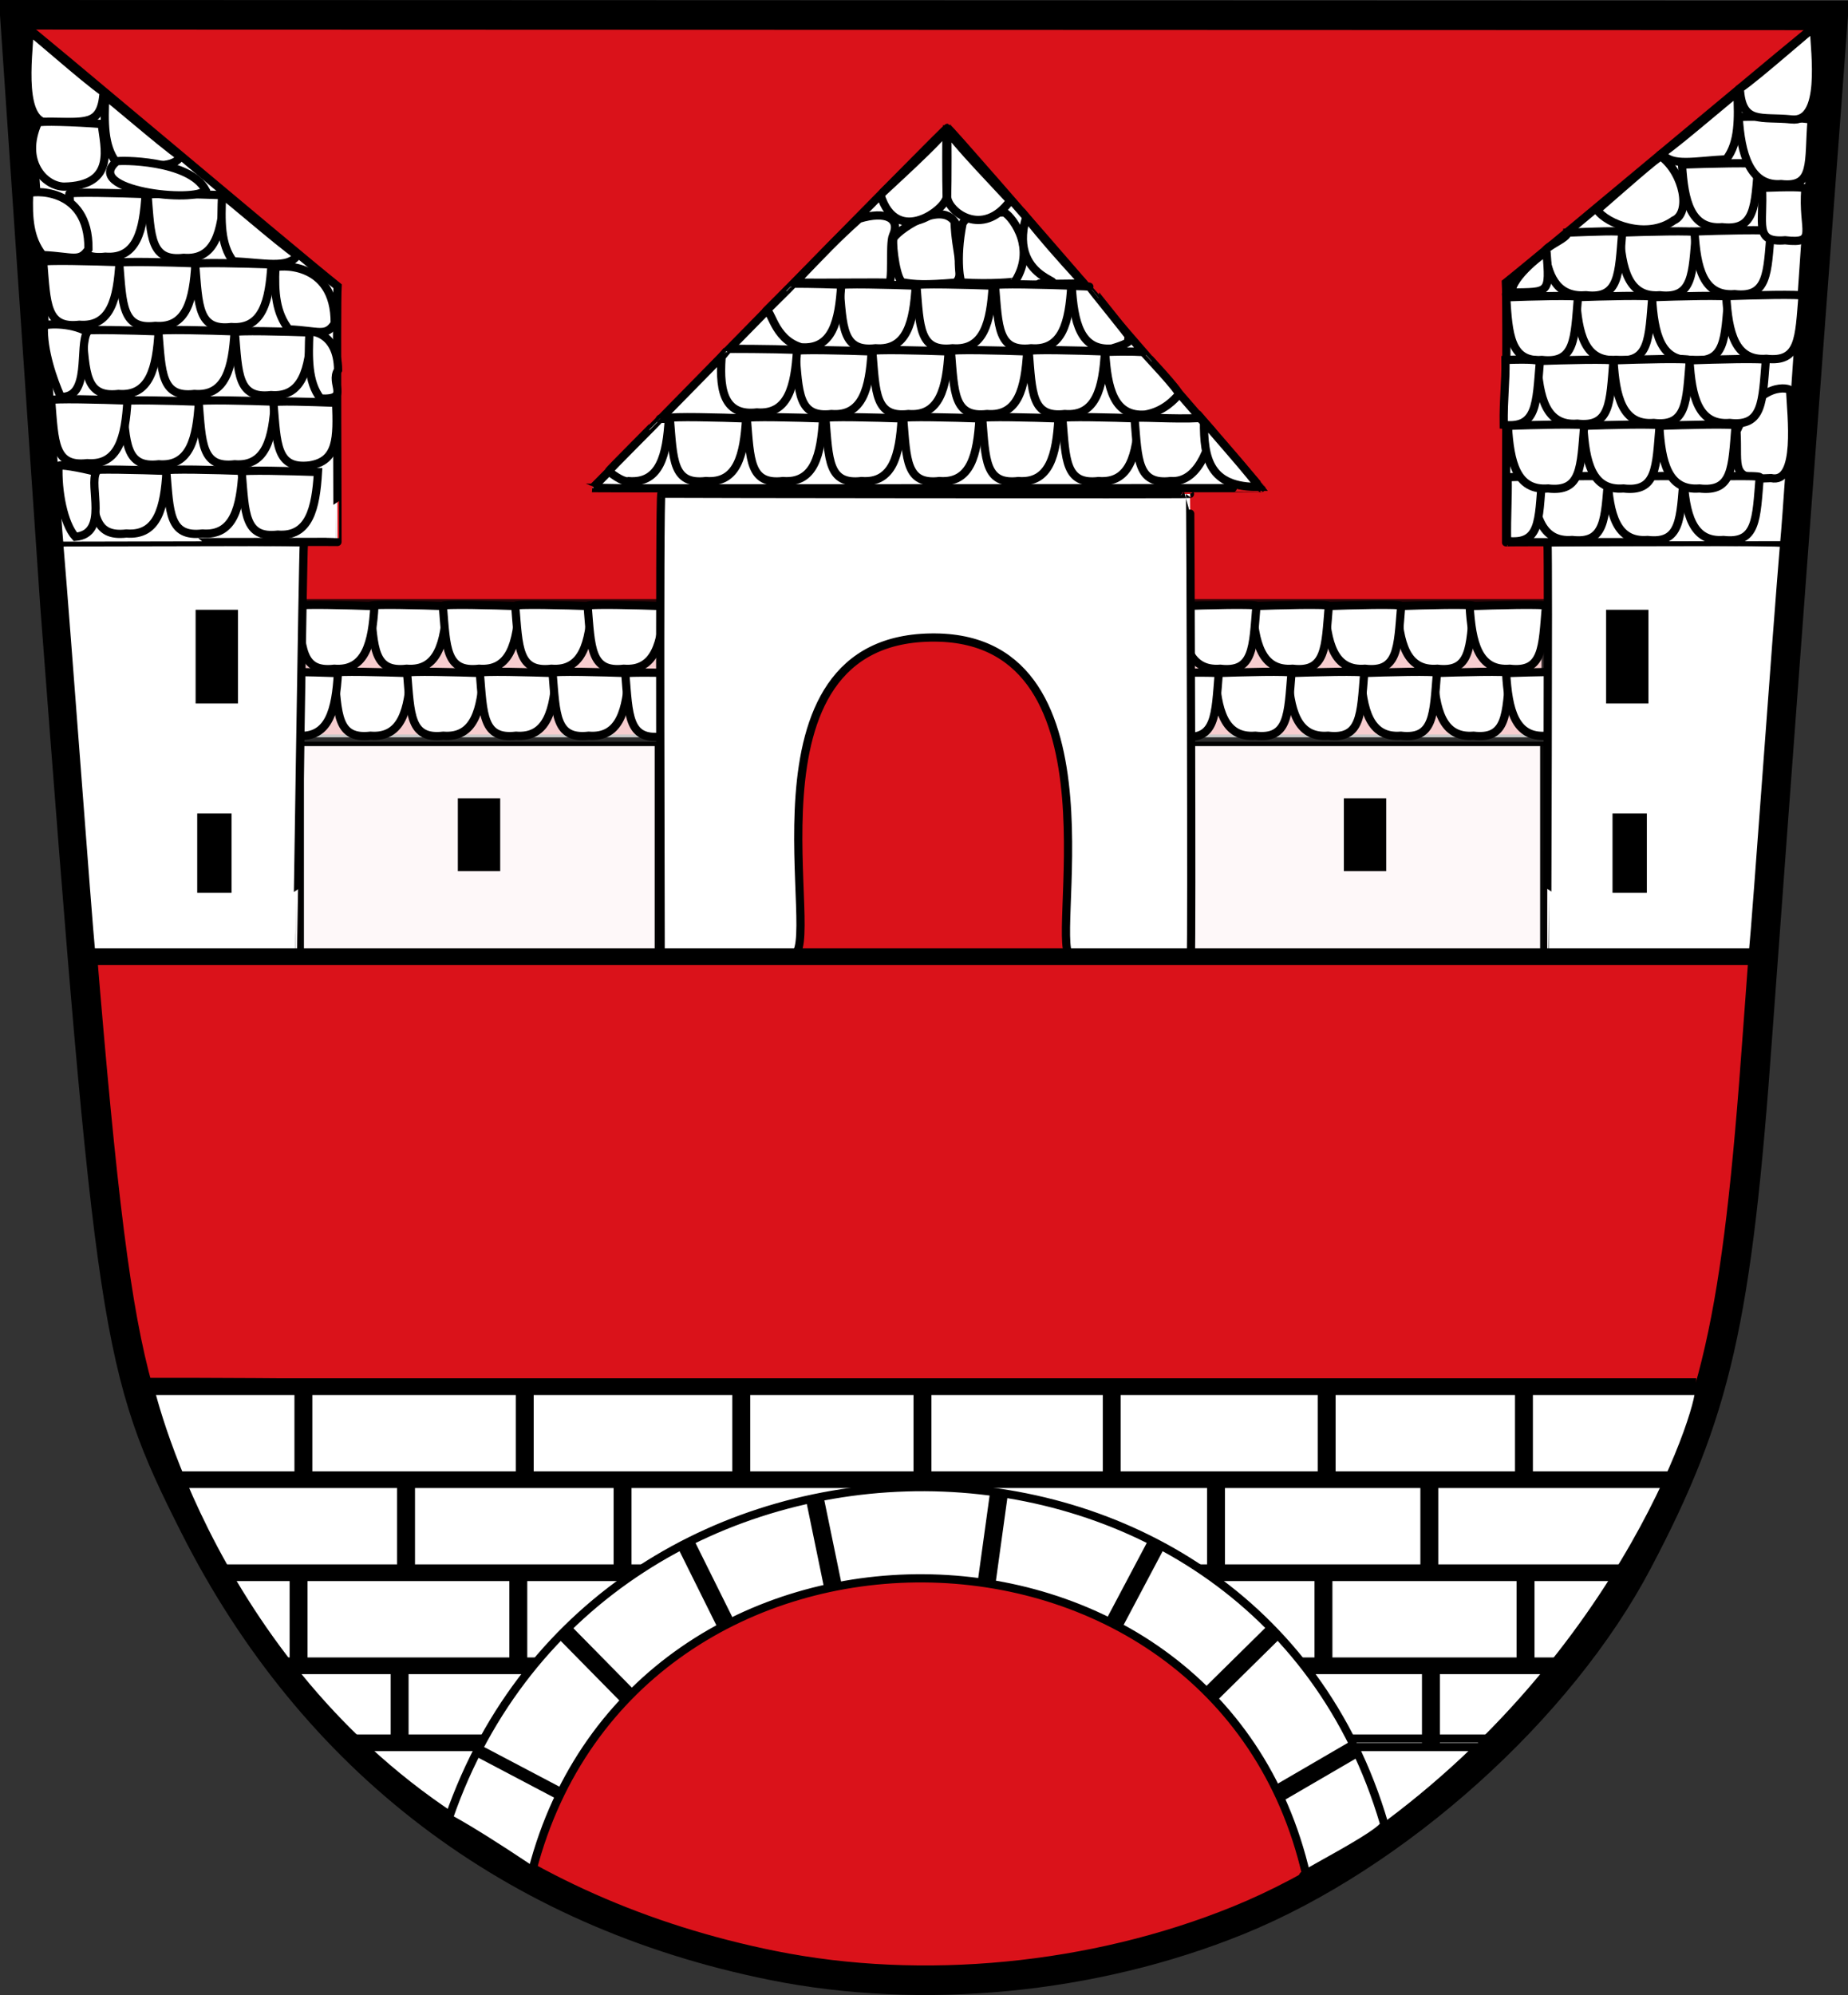 <?xml version="1.0" encoding="UTF-8" standalone="no"?>
<!-- Created with Inkscape (http://www.inkscape.org/) -->
<svg
   xmlns:svg="http://www.w3.org/2000/svg"
   xmlns="http://www.w3.org/2000/svg"
   version="1.0"
   width="719.503"
   height="776.49"
   id="svg2452">
  <rect width="100%" height="100%" fill="#333333" stroke="none"/>
  <defs
     id="defs2455" />
  <g
     id="g4115">
    <path
       d="M 300.751,764.978 C 199.642,744.587 121.941,685.513 75.671,593.854 C 45.051,533.199 42.973,519.471 21.384,235.341 L 5.749,5.749 L 713.754,5.991 C 713.754,5.991 687.474,357.99 684.298,402.402 C 676.307,514.169 668.261,549.583 637.659,607.697 C 607.35,665.256 543.682,722.43 482.024,747.457 C 425.752,770.299 359.084,776.743 300.751,764.978 z"
       id="path2438"
       style="fill:#da121a;fill-opacity:1;stroke:#000000;stroke-width:11.497" />
    <rect
       width="140.887"
       height="84.144"
       x="116.168"
       y="288.039"
       id="rect3599"
       style="opacity:0.97;fill:#ffffff;fill-opacity:1;fill-rule:evenodd;stroke:#000000;stroke-width:4.332;stroke-linecap:butt;stroke-linejoin:miter;stroke-miterlimit:4;stroke-dasharray:none;stroke-opacity:1" />
    <rect
       width="141.437"
       height="53.783"
       x="116.049"
       y="234.925"
       id="rect3783"
       style="opacity:0.789;fill:#ffffff;fill-opacity:1;fill-rule:evenodd;stroke:#000000;stroke-width:3.47;stroke-linecap:butt;stroke-linejoin:miter;stroke-miterlimit:4;stroke-dasharray:none;stroke-opacity:1" />
    <path
       d="M 173.961,235.908 C 164.108,235.541 144.182,235.038 144.247,235.819 C 145.601,252.092 145.307,261.788 158.308,260.285 C 170.591,261.264 173.125,250.037 173.961,235.908 z"
       id="path3302"
       style="fill:#ffffff;fill-opacity:1;fill-rule:nonzero;stroke:#000000;stroke-width:3.2;marker-mid:none;stroke-miterlimit:4;stroke-dasharray:none;stroke-opacity:1" />
    <path
       d="M 202.139,235.908 C 192.287,235.541 172.361,235.038 172.426,235.819 C 173.78,252.092 173.485,261.788 186.487,260.285 C 198.77,261.264 201.303,250.037 202.139,235.908 z"
       id="path3785"
       style="fill:#ffffff;fill-opacity:1;fill-rule:nonzero;stroke:#000000;stroke-width:3.2;marker-mid:none;stroke-miterlimit:4;stroke-dasharray:none;stroke-opacity:1" />
    <path
       d="M 230.318,235.908 C 220.466,235.541 200.539,235.038 200.604,235.819 C 201.959,252.092 201.664,261.788 214.666,260.285 C 226.949,261.264 229.482,250.037 230.318,235.908 z"
       id="path3787"
       style="fill:#ffffff;fill-opacity:1;fill-rule:nonzero;stroke:#000000;stroke-width:3.2;marker-mid:none;stroke-miterlimit:4;stroke-dasharray:none;stroke-opacity:1" />
    <path
       d="M 258.497,235.908 C 248.644,235.541 228.718,235.038 228.783,235.819 C 230.137,252.092 229.843,261.788 242.844,260.285 C 255.127,261.264 257.661,250.037 258.497,235.908 z"
       id="path3789"
       style="fill:#ffffff;fill-opacity:1;fill-rule:nonzero;stroke:#000000;stroke-width:3.2;marker-mid:none;stroke-miterlimit:4;stroke-dasharray:none;stroke-opacity:1" />
    <path
       d="M 145.782,235.908 C 135.93,235.541 116.003,235.038 116.068,235.819 C 117.423,252.092 117.128,261.788 130.13,260.285 C 142.413,261.264 144.946,250.037 145.782,235.908 z"
       id="path3791"
       style="fill:#ffffff;fill-opacity:1;fill-rule:nonzero;stroke:#000000;stroke-width:3.2;marker-mid:none;stroke-miterlimit:4;stroke-dasharray:none;stroke-opacity:1" />
    <path
       d="M 159.895,261.979 C 150.042,261.612 130.116,261.109 130.181,261.89 C 131.536,278.163 131.241,287.859 144.243,286.356 C 156.526,287.335 159.059,276.108 159.895,261.979 z"
       id="path3793"
       style="fill:#ffffff;fill-opacity:1;fill-rule:nonzero;stroke:#000000;stroke-width:3.2;marker-mid:none;stroke-miterlimit:4;stroke-dasharray:none;stroke-opacity:1" />
    <path
       d="M 188.214,261.979 C 178.362,261.612 158.435,261.109 158.5,261.89 C 159.855,278.163 159.56,287.859 172.562,286.356 C 184.845,287.335 187.378,276.108 188.214,261.979 z"
       id="path3795"
       style="fill:#ffffff;fill-opacity:1;fill-rule:nonzero;stroke:#000000;stroke-width:3.2;marker-mid:none;stroke-miterlimit:4;stroke-dasharray:none;stroke-opacity:1" />
    <path
       d="M 216.533,261.979 C 206.681,261.612 186.754,261.109 186.819,261.89 C 188.174,278.163 187.879,287.859 200.881,286.356 C 213.164,287.335 215.697,276.108 216.533,261.979 z"
       id="path3797"
       style="fill:#ffffff;fill-opacity:1;fill-rule:nonzero;stroke:#000000;stroke-width:3.2;marker-mid:none;stroke-miterlimit:4;stroke-dasharray:none;stroke-opacity:1" />
    <path
       d="M 244.852,261.979 C 235,261.612 215.074,261.109 215.139,261.89 C 216.493,278.163 216.198,287.859 229.2,286.356 C 241.483,287.335 244.016,276.108 244.852,261.979 z"
       id="path3799"
       style="fill:#ffffff;fill-opacity:1;fill-rule:nonzero;stroke:#000000;stroke-width:3.2;marker-mid:none;stroke-miterlimit:4;stroke-dasharray:none;stroke-opacity:1" />
    <path
       d="M 131.575,261.979 C 121.723,261.612 101.797,261.109 101.862,261.89 C 103.216,278.163 102.922,287.859 115.923,286.356 C 128.206,287.335 130.74,276.108 131.575,261.979 z"
       id="path3801"
       style="fill:#ffffff;fill-opacity:1;fill-rule:nonzero;stroke:#000000;stroke-width:3.2;marker-mid:none;stroke-miterlimit:4;stroke-dasharray:none;stroke-opacity:1" />
    <path
       d="M 273.171,262.291 C 263.319,261.925 243.393,261.421 243.458,262.202 C 244.812,278.475 244.517,288.171 257.519,286.668 C 269.802,287.647 272.335,276.42 273.171,262.291 z"
       id="path3803"
       style="fill:#ffffff;fill-opacity:1;fill-rule:nonzero;stroke:#000000;stroke-width:3.2;marker-mid:none;stroke-miterlimit:4;stroke-dasharray:none;stroke-opacity:1" />
    <path
       d="M 118.306,211.086 C 108.454,210.719 22.958,210.528 23.024,211.309 C 25.94,245.691 34.075,356.862 35.524,371.282 C 35.533,371.327 115.343,370.985 115.621,371.107 C 115.718,371.149 117.853,218.74 118.306,211.086 z"
       id="path3578"
       style="fill:#ffffff;fill-opacity:1;fill-rule:nonzero;stroke:#000000;stroke-width:3.2;marker-mid:none;stroke-miterlimit:4;stroke-dasharray:none;stroke-opacity:1" />
    <rect
       width="12.489"
       height="32.472"
       x="78.158"
       y="239.336"
       id="rect3805"
       style="fill:#000000;fill-opacity:1;fill-rule:evenodd;stroke:#000000;stroke-width:4;stroke-linecap:butt;stroke-linejoin:miter;stroke-miterlimit:4;stroke-dasharray:none;stroke-opacity:1" />
    <rect
       width="10.06"
       height="27.545"
       x="78.436"
       y="318.295"
       id="rect3807"
       style="fill:#000000;fill-opacity:1;fill-rule:evenodd;stroke:#000000;stroke-width:3.307;stroke-linecap:butt;stroke-linejoin:miter;stroke-miterlimit:4;stroke-dasharray:none;stroke-opacity:1" />
    <rect
       width="12.932"
       height="24.797"
       x="180.036"
       y="312.488"
       id="rect3809"
       style="fill:#000000;fill-opacity:1;fill-rule:evenodd;stroke:#000000;stroke-width:3.557;stroke-linecap:butt;stroke-linejoin:miter;stroke-miterlimit:4;stroke-dasharray:none;stroke-opacity:1" />
    <rect
       width="140.887"
       height="84.144"
       x="-601.801"
       y="288.039"
       transform="scale(-1,1)"
       id="rect3811"
       style="opacity:0.97;fill:#ffffff;fill-opacity:1;fill-rule:evenodd;stroke:#000000;stroke-width:4.332;stroke-linecap:butt;stroke-linejoin:miter;stroke-miterlimit:4;stroke-dasharray:none;stroke-opacity:1" />
    <rect
       width="141.437"
       height="53.783"
       x="-601.919"
       y="234.925"
       transform="scale(-1,1)"
       id="rect3813"
       style="opacity:0.789;fill:#ffffff;fill-opacity:1;fill-rule:evenodd;stroke:#000000;stroke-width:3.47;stroke-linecap:butt;stroke-linejoin:miter;stroke-miterlimit:4;stroke-dasharray:none;stroke-opacity:1" />
    <path
       d="M 544.008,235.908 C 553.86,235.541 573.787,235.038 573.722,235.819 C 572.367,252.092 572.662,261.788 559.66,260.285 C 547.377,261.264 544.844,250.037 544.008,235.908 z"
       id="path3815"
       style="fill:#ffffff;fill-opacity:1;fill-rule:nonzero;stroke:#000000;stroke-width:3.2;marker-mid:none;stroke-miterlimit:4;stroke-dasharray:none;stroke-opacity:1" />
    <path
       d="M 515.83,235.908 C 525.682,235.541 545.608,235.038 545.543,235.819 C 544.189,252.092 544.483,261.788 531.482,260.285 C 519.199,261.264 516.665,250.037 515.83,235.908 z"
       id="path3817"
       style="fill:#ffffff;fill-opacity:1;fill-rule:nonzero;stroke:#000000;stroke-width:3.2;marker-mid:none;stroke-miterlimit:4;stroke-dasharray:none;stroke-opacity:1" />
    <path
       d="M 487.651,235.908 C 497.503,235.541 517.429,235.038 517.364,235.819 C 516.01,252.092 516.305,261.788 503.303,260.285 C 491.02,261.264 488.487,250.037 487.651,235.908 z"
       id="path3819"
       style="fill:#ffffff;fill-opacity:1;fill-rule:nonzero;stroke:#000000;stroke-width:3.2;marker-mid:none;stroke-miterlimit:4;stroke-dasharray:none;stroke-opacity:1" />
    <path
       d="M 459.472,235.908 C 469.324,235.541 489.251,235.038 489.186,235.819 C 487.831,252.092 488.126,261.788 475.124,260.285 C 462.841,261.264 460.308,250.037 459.472,235.908 z"
       id="path3821"
       style="fill:#ffffff;fill-opacity:1;fill-rule:nonzero;stroke:#000000;stroke-width:3.2;marker-mid:none;stroke-miterlimit:4;stroke-dasharray:none;stroke-opacity:1" />
    <path
       d="M 572.187,235.908 C 582.039,235.541 601.965,235.038 601.9,235.819 C 600.546,252.092 600.841,261.788 587.839,260.285 C 575.556,261.264 573.023,250.037 572.187,235.908 z"
       id="path3823"
       style="fill:#ffffff;fill-opacity:1;fill-rule:nonzero;stroke:#000000;stroke-width:3.2;marker-mid:none;stroke-miterlimit:4;stroke-dasharray:none;stroke-opacity:1" />
    <path
       d="M 558.074,261.979 C 567.926,261.612 587.853,261.109 587.788,261.89 C 586.433,278.163 586.728,287.859 573.726,286.356 C 561.443,287.335 558.91,276.108 558.074,261.979 z"
       id="path3825"
       style="fill:#ffffff;fill-opacity:1;fill-rule:nonzero;stroke:#000000;stroke-width:3.2;marker-mid:none;stroke-miterlimit:4;stroke-dasharray:none;stroke-opacity:1" />
    <path
       d="M 529.755,261.979 C 539.607,261.612 559.534,261.109 559.469,261.89 C 558.114,278.163 558.409,287.859 545.407,286.356 C 533.124,287.335 530.591,276.108 529.755,261.979 z"
       id="path3827"
       style="fill:#ffffff;fill-opacity:1;fill-rule:nonzero;stroke:#000000;stroke-width:3.2;marker-mid:none;stroke-miterlimit:4;stroke-dasharray:none;stroke-opacity:1" />
    <path
       d="M 501.436,261.979 C 511.288,261.612 531.214,261.109 531.149,261.89 C 529.795,278.163 530.09,287.859 517.088,286.356 C 504.805,287.335 502.272,276.108 501.436,261.979 z"
       id="path3829"
       style="fill:#ffffff;fill-opacity:1;fill-rule:nonzero;stroke:#000000;stroke-width:3.2;marker-mid:none;stroke-miterlimit:4;stroke-dasharray:none;stroke-opacity:1" />
    <path
       d="M 473.117,261.979 C 482.969,261.612 502.895,261.109 502.83,261.89 C 501.476,278.163 501.77,287.859 488.769,286.356 C 476.486,287.335 473.952,276.108 473.117,261.979 z"
       id="path3831"
       style="fill:#ffffff;fill-opacity:1;fill-rule:nonzero;stroke:#000000;stroke-width:3.2;marker-mid:none;stroke-miterlimit:4;stroke-dasharray:none;stroke-opacity:1" />
    <path
       d="M 586.393,261.979 C 596.245,261.612 616.172,261.109 616.107,261.89 C 614.752,278.163 615.047,287.859 602.045,286.356 C 589.762,287.335 587.229,276.108 586.393,261.979 z"
       id="path3833"
       style="fill:#ffffff;fill-opacity:1;fill-rule:nonzero;stroke:#000000;stroke-width:3.2;marker-mid:none;stroke-miterlimit:4;stroke-dasharray:none;stroke-opacity:1" />
    <path
       d="M 444.797,262.291 C 454.65,261.925 474.576,261.421 474.511,262.202 C 473.156,278.475 473.451,288.171 460.449,286.668 C 448.166,287.647 445.633,276.42 444.797,262.291 z"
       id="path3837"
       style="fill:#ffffff;fill-opacity:1;fill-rule:nonzero;stroke:#000000;stroke-width:3.2;marker-mid:none;stroke-miterlimit:4;stroke-dasharray:none;stroke-opacity:1" />
    <path
       d="M 602.505,211.162 C 612.357,210.795 694.73,210.604 694.664,211.385 C 691.748,245.767 683.925,356.625 682.476,371.045 C 682.467,371.091 602.657,370.749 602.379,370.87 C 602.283,370.912 602.957,218.815 602.505,211.162 z"
       id="path3580"
       style="fill:#ffffff;fill-opacity:1;fill-rule:nonzero;stroke:#000000;stroke-width:3.2;marker-mid:none;stroke-miterlimit:4;stroke-dasharray:none;stroke-opacity:1" />
    <rect
       width="12.489"
       height="32.472"
       x="-639.81"
       y="239.336"
       transform="scale(-1,1)"
       id="rect3839"
       style="fill:#000000;fill-opacity:1;fill-rule:evenodd;stroke:#000000;stroke-width:4;stroke-linecap:butt;stroke-linejoin:miter;stroke-miterlimit:4;stroke-dasharray:none;stroke-opacity:1" />
    <rect
       width="10.06"
       height="27.545"
       x="-639.533"
       y="318.295"
       transform="scale(-1,1)"
       id="rect3841"
       style="fill:#000000;fill-opacity:1;fill-rule:evenodd;stroke:#000000;stroke-width:3.307;stroke-linecap:butt;stroke-linejoin:miter;stroke-miterlimit:4;stroke-dasharray:none;stroke-opacity:1" />
    <rect
       width="12.932"
       height="24.797"
       x="-537.933"
       y="312.488"
       transform="scale(-1,1)"
       id="rect3843"
       style="fill:#000000;fill-opacity:1;fill-rule:evenodd;stroke:#000000;stroke-width:3.557;stroke-linecap:butt;stroke-linejoin:miter;stroke-miterlimit:4;stroke-dasharray:none;stroke-opacity:1" />
    <path
       d="M 463.319,192.247 C 463.458,192.504 258.6,192.235 257.508,192.157 C 256.604,192.093 257.319,372.992 257.207,372.738 C 259.182,372.895 307.157,371.994 308.401,371.941 C 321.779,371.366 284.282,247.435 364.146,248.136 C 439.323,248.79 407.14,372.202 417.243,372.288 C 417.524,372.29 463.205,371.511 463.631,371.529 C 464.098,371.549 463.503,192.187 463.319,192.247 z"
       id="path3921"
       style="fill:#ffffff;fill-opacity:1;fill-rule:nonzero;stroke:#000000;stroke-width:3.2;marker-mid:none;stroke-miterlimit:4;stroke-dasharray:none;stroke-opacity:1" />
    <path
       d="M 491.024,190.004 C 491.163,190.261 369.982,49.829 368.891,49.751 C 367.987,49.687 230.696,190.258 230.585,190.004 C 232.559,190.161 491.209,189.944 491.024,190.004 z"
       id="path2601"
       style="fill:#ffffff;fill-opacity:1;fill-rule:nonzero;stroke:#000000;stroke-width:3.2;marker-mid:none;stroke-miterlimit:4;stroke-dasharray:none;stroke-opacity:1" />
    <path
       d="M 320.474,162.857 C 310.622,162.491 290.695,161.988 290.76,162.768 C 292.115,179.041 291.82,188.737 304.822,187.234 C 317.105,188.213 319.638,176.986 320.474,162.857 z"
       id="path3409"
       style="fill:#ffffff;fill-opacity:1;fill-rule:nonzero;stroke:#000000;stroke-width:3.2;marker-mid:none;stroke-miterlimit:4;stroke-dasharray:none;stroke-opacity:1" />
    <path
       d="M 290.5,162.857 C 280.648,162.491 260.721,161.988 260.786,162.768 C 262.141,179.041 261.846,188.737 274.848,187.234 C 287.131,188.213 289.664,176.986 290.5,162.857 z"
       id="path3411"
       style="fill:#ffffff;fill-opacity:1;fill-rule:nonzero;stroke:#000000;stroke-width:3.2;marker-mid:none;stroke-miterlimit:4;stroke-dasharray:none;stroke-opacity:1" />
    <path
       d="M 351.072,162.857 C 341.22,162.491 321.294,161.988 321.359,162.768 C 322.713,179.041 322.418,188.737 335.42,187.234 C 347.703,188.213 350.237,176.986 351.072,162.857 z"
       id="path3413"
       style="fill:#ffffff;fill-opacity:1;fill-rule:nonzero;stroke:#000000;stroke-width:3.2;marker-mid:none;stroke-miterlimit:4;stroke-dasharray:none;stroke-opacity:1" />
    <path
       d="M 381.359,162.857 C 371.506,162.491 351.58,161.988 351.645,162.768 C 353,179.041 352.705,188.737 365.707,187.234 C 377.99,188.213 380.523,176.986 381.359,162.857 z"
       id="path3415"
       style="fill:#ffffff;fill-opacity:1;fill-rule:nonzero;stroke:#000000;stroke-width:3.2;marker-mid:none;stroke-miterlimit:4;stroke-dasharray:none;stroke-opacity:1" />
    <path
       d="M 412.113,162.857 C 402.261,162.491 382.335,161.988 382.4,162.768 C 383.754,179.041 383.459,188.737 396.461,187.234 C 408.744,188.213 411.277,176.986 412.113,162.857 z"
       id="path3421"
       style="fill:#ffffff;fill-opacity:1;fill-rule:nonzero;stroke:#000000;stroke-width:3.2;marker-mid:none;stroke-miterlimit:4;stroke-dasharray:none;stroke-opacity:1" />
    <path
       d="M 443.336,162.857 C 433.484,162.491 413.557,161.988 413.622,162.768 C 414.977,179.041 414.682,188.737 427.684,187.234 C 439.967,188.213 442.5,176.986 443.336,162.857 z"
       id="path3423"
       style="fill:#ffffff;fill-opacity:1;fill-rule:nonzero;stroke:#000000;stroke-width:3.2;marker-mid:none;stroke-miterlimit:4;stroke-dasharray:none;stroke-opacity:1" />
    <path
       d="M 471.905,167.697 C 472.001,167.804 467.264,162.695 467.048,162.707 C 457.346,163.276 441.667,162.091 441.723,162.768 C 443.078,179.041 442.783,188.737 455.785,187.234 C 468.068,188.213 471.694,169.181 471.905,167.697 z"
       id="path3425"
       style="fill:#ffffff;fill-opacity:1;fill-rule:nonzero;stroke:#000000;stroke-width:3.2;marker-mid:none;stroke-miterlimit:4;stroke-dasharray:none;stroke-opacity:1" />
    <g
       transform="matrix(4,0,0,4,-21.755,-21.521)"
       id="g3401">
      <path
         d="M 97.773,39.574 C 95.31,39.482 90.329,39.357 90.345,39.552 C 90.683,43.62 90.61,46.044 93.86,45.668 C 96.931,45.913 97.564,43.106 97.773,39.574 z"
         id="path3388"
         style="fill:#ffffff;fill-opacity:1;fill-rule:nonzero;stroke:#000000;stroke-width:0.8;marker-mid:none;stroke-miterlimit:4;stroke-dasharray:none;stroke-opacity:1" />
      <path
         d="M 90.28,39.574 C 87.817,39.482 82.835,39.357 82.851,39.552 C 83.19,43.62 83.116,46.044 86.367,45.668 C 89.437,45.913 90.071,43.106 90.28,39.574 z"
         id="path3390"
         style="fill:#ffffff;fill-opacity:1;fill-rule:nonzero;stroke:#000000;stroke-width:0.8;marker-mid:none;stroke-miterlimit:4;stroke-dasharray:none;stroke-opacity:1" />
      <path
         d="M 105.423,39.574 C 102.96,39.482 97.978,39.357 97.994,39.552 C 98.333,43.62 98.259,46.044 101.51,45.668 C 104.581,45.913 105.214,43.106 105.423,39.574 z"
         id="path3392"
         style="fill:#ffffff;fill-opacity:1;fill-rule:nonzero;stroke:#000000;stroke-width:0.8;marker-mid:none;stroke-miterlimit:4;stroke-dasharray:none;stroke-opacity:1" />
      <path
         d="M 112.994,39.574 C 110.531,39.482 105.55,39.357 105.566,39.552 C 105.905,43.62 105.831,46.044 109.081,45.668 C 112.152,45.913 112.785,43.106 112.994,39.574 z"
         id="path3397"
         style="fill:#ffffff;fill-opacity:1;fill-rule:nonzero;stroke:#000000;stroke-width:0.8;marker-mid:none;stroke-miterlimit:4;stroke-dasharray:none;stroke-opacity:1" />
    </g>
    <path
       d="M 386.51,111.173 C 376.658,110.806 356.732,110.303 356.797,111.083 C 358.151,127.356 357.856,137.052 370.858,135.549 C 383.141,136.528 385.675,125.301 386.51,111.173 z"
       id="path3375"
       style="fill:#ffffff;fill-opacity:1;fill-rule:nonzero;stroke:#000000;stroke-width:3.2;marker-mid:none;stroke-miterlimit:4;stroke-dasharray:none;stroke-opacity:1" />
    <path
       d="M 356.536,111.173 C 346.684,110.806 326.758,110.303 326.823,111.083 C 328.177,127.356 327.882,137.052 340.884,135.549 C 353.167,136.528 355.701,125.301 356.536,111.173 z"
       id="path3377"
       style="fill:#ffffff;fill-opacity:1;fill-rule:nonzero;stroke:#000000;stroke-width:3.2;marker-mid:none;stroke-miterlimit:4;stroke-dasharray:none;stroke-opacity:1" />
    <path
       d="M 417.109,111.173 C 407.257,110.806 387.33,110.303 387.395,111.083 C 388.75,127.356 388.455,137.052 401.457,135.549 C 413.74,136.528 416.273,125.301 417.109,111.173 z"
       id="path3379"
       style="fill:#ffffff;fill-opacity:1;fill-rule:nonzero;stroke:#000000;stroke-width:3.2;marker-mid:none;stroke-miterlimit:4;stroke-dasharray:none;stroke-opacity:1" />
    <path
       d="M 310.327,136.151 C 300.474,135.784 283.339,135.722 283.483,135.841 C 283.56,135.905 280.976,138.741 280.954,139.03 C 279.848,153.522 282.861,161.893 294.674,160.527 C 306.957,161.506 309.491,150.28 310.327,136.151 z"
       id="path3439"
       style="fill:#ffffff;fill-opacity:1;fill-rule:nonzero;stroke:#000000;stroke-width:3.2;marker-mid:none;stroke-miterlimit:4;stroke-dasharray:none;stroke-opacity:1" />
    <path
       d="M 327.518,110.79 C 317.666,110.423 308.699,110.362 308.843,110.48 C 308.921,110.544 297.912,121.348 298.146,121.176 C 300.351,119.551 300.935,131.896 311.866,135.167 C 324.149,136.146 326.682,124.919 327.518,110.79 z"
       id="path3441"
       style="fill:#ffffff;fill-opacity:1;fill-rule:nonzero;stroke:#000000;stroke-width:3.2;marker-mid:none;stroke-miterlimit:4;stroke-dasharray:none;stroke-opacity:1" />
    <path
       d="M 260.401,162.894 C 257.172,163.19 256.816,162.907 256.96,163.026 C 257.038,163.089 236.763,183.254 236.99,183.436 C 241.844,187.33 244.195,187.532 244.749,187.27 C 257.032,188.249 259.565,177.023 260.401,162.894 z"
       id="path3443"
       style="fill:#ffffff;fill-opacity:1;fill-rule:nonzero;stroke:#000000;stroke-width:3.2;marker-mid:none;stroke-miterlimit:4;stroke-dasharray:none;stroke-opacity:1" />
    <path
       d="M 371.667,86.295 C 365.782,77.795 348.148,90.586 347.785,93.041 C 347.327,96.136 349.115,109.489 351.576,109.919 C 356.084,110.706 360.006,111.016 372.002,110 C 375.996,106.928 371.937,98.212 371.667,86.295 z"
       id="path3445"
       style="fill:#ffffff;fill-opacity:1;fill-rule:nonzero;stroke:#000000;stroke-width:3.2;marker-mid:none;stroke-miterlimit:4;stroke-dasharray:none;stroke-opacity:1" />
    <path
       d="M 374.784,86.879 C 378.17,82.126 381.258,82.718 390.86,82.697 C 392.427,82.694 404.282,95.362 395.186,109.566 C 395.067,109.753 385.82,110.663 374.448,109.96 C 374.087,110.718 371.873,101.32 374.784,86.879 z"
       id="path3447"
       style="fill:#ffffff;fill-opacity:1;fill-rule:nonzero;stroke:#000000;stroke-width:3.2;marker-mid:none;stroke-miterlimit:4;stroke-dasharray:none;stroke-opacity:1" />
    <path
       d="M 417.258,111.274 C 421.15,111.349 424.376,111.508 424.232,111.627 C 424.154,111.69 440.241,131.547 440.007,131.595 C 437.325,132.15 443.841,132.38 432.91,135.651 C 420.627,136.63 418.094,125.403 417.258,111.274 z"
       id="path3449"
       style="fill:#ffffff;fill-opacity:1;fill-rule:nonzero;stroke:#000000;stroke-width:3.2;marker-mid:none;stroke-miterlimit:4;stroke-dasharray:none;stroke-opacity:1" />
    <path
       d="M 430.285,136.982 C 440.137,136.615 445.35,136.995 445.206,137.113 C 445.129,137.177 459.889,152.616 458.995,153.55 C 457.316,155.303 453.335,160.075 445.937,161.358 C 433.654,162.337 431.121,151.111 430.285,136.982 z"
       id="path3451"
       style="fill:#ffffff;fill-opacity:1;fill-rule:nonzero;stroke:#000000;stroke-width:3.2;marker-mid:none;stroke-miterlimit:4;stroke-dasharray:none;stroke-opacity:1" />
    <path
       d="M 334.51,85.142 C 345.025,81.905 350.692,85.006 347.666,91.676 C 346.157,95.001 347.888,110.932 345.779,110.099 C 344.891,109.749 320.469,110.222 309.539,109.96 C 321.321,97.692 325.632,93.089 334.51,85.142 z"
       id="path3453"
       style="fill:#ffffff;fill-opacity:1;fill-rule:nonzero;stroke:#000000;stroke-width:3.2;marker-mid:none;stroke-miterlimit:4;stroke-dasharray:none;stroke-opacity:1" />
    <path
       d="M 399.509,84.526 C 391.978,110.806 421.403,109.827 404.663,110.366 C 397.497,110.597 421.829,110.489 421.831,110.227 C 410.27,97.518 407.063,93.797 399.509,84.526 z"
       id="path3455"
       style="fill:#ffffff;fill-opacity:1;fill-rule:nonzero;stroke:#000000;stroke-width:3.2;marker-mid:none;stroke-miterlimit:4;stroke-dasharray:none;stroke-opacity:1" />
    <path
       d="M 368.564,50.038 C 368.478,52.582 342.736,75.616 342.802,75.829 C 349.175,96.432 368.925,80.917 368.571,76.446 C 368.399,71.546 368.39,50.037 368.564,50.038 z"
       id="path3457"
       style="fill:#ffffff;fill-opacity:1;fill-rule:nonzero;stroke:#000000;stroke-width:3.2;marker-mid:none;stroke-miterlimit:4;stroke-dasharray:none;stroke-opacity:1" />
    <path
       d="M 368.77,50.183 C 368.855,52.727 393.414,77.98 393.283,78.159 C 382.538,92.83 369.033,82.31 368.762,76.59 C 368.934,71.691 368.943,50.181 368.77,50.183 z"
       id="path3459"
       style="fill:#ffffff;fill-opacity:1;fill-rule:nonzero;stroke:#000000;stroke-width:3.2;marker-mid:none;stroke-miterlimit:4;stroke-dasharray:none;stroke-opacity:1" />
    <rect
       width="649.297"
       height="0.83"
       x="34.068"
       y="371.93"
       id="rect3461"
       style="fill:#ffffff;fill-opacity:1;fill-rule:evenodd;stroke:#000000;stroke-width:5.668;stroke-linecap:butt;stroke-linejoin:miter;stroke-miterlimit:4;stroke-dasharray:none;stroke-opacity:1" />
    <path
       d="M 468.759,164.038 C 484.008,181.663 484.028,181.652 490.343,189.508 C 470.723,189.862 468.658,178.323 468.759,164.038 z"
       id="path3472"
       style="fill:#ffffff;fill-opacity:1;fill-rule:nonzero;stroke:#000000;stroke-width:3.2;marker-mid:none;stroke-miterlimit:4;stroke-dasharray:none;stroke-opacity:1" />
    <path
       d="M 186.097,713.424 C 239.126,583.676 496.166,564.008 531.206,716.738 C 634.618,644.746 664.861,540.295 661.247,540.391 C 564.195,542.982 125.388,537.489 57.882,537.897 C 57.611,537.898 82.765,651.907 186.097,713.424 z"
       id="path3526"
       style="fill:#ffffff;fill-opacity:1;fill-rule:nonzero;stroke:#000000;stroke-width:3.2;marker-mid:none;stroke-miterlimit:4;stroke-dasharray:none;stroke-opacity:1" />
    <rect
       width="167.773"
       height="2.012"
       x="87.316"
       y="611.131"
       id="rect3480"
       style="fill:#ffffff;fill-opacity:1;fill-rule:evenodd;stroke:#000000;stroke-width:4.486;stroke-linecap:butt;stroke-linejoin:miter;stroke-miterlimit:4;stroke-dasharray:none;stroke-opacity:1" />
    <rect
       width="167.773"
       height="2.012"
       x="465.738"
       y="611.131"
       id="rect3482"
       style="fill:#ffffff;fill-opacity:1;fill-rule:evenodd;stroke:#000000;stroke-width:4.486;stroke-linecap:butt;stroke-linejoin:miter;stroke-miterlimit:4;stroke-dasharray:none;stroke-opacity:1" />
    <rect
       width="99.652"
       height="2.581"
       x="507.916"
       y="647.065"
       id="rect3484"
       style="fill:#ffffff;fill-opacity:1;fill-rule:evenodd;stroke:#000000;stroke-width:3.917;stroke-linecap:butt;stroke-linejoin:miter;stroke-miterlimit:4;stroke-dasharray:none;stroke-opacity:1" />
    <rect
       width="99.652"
       height="2.581"
       x="110.761"
       y="647.065"
       id="rect3486"
       style="fill:#ffffff;fill-opacity:1;fill-rule:evenodd;stroke:#000000;stroke-width:3.917;stroke-linecap:butt;stroke-linejoin:miter;stroke-miterlimit:4;stroke-dasharray:none;stroke-opacity:1" />
    <rect
       width="54.729"
       height="3.244"
       x="133.534"
       y="676.708"
       id="rect3488"
       style="fill:#ffffff;fill-opacity:1;fill-rule:evenodd;stroke:#000000;stroke-width:3.254;stroke-linecap:butt;stroke-linejoin:miter;stroke-miterlimit:4;stroke-dasharray:none;stroke-opacity:1" />
    <path
       d="M 207.246,728.037 C 246.85,575.184 473.548,577.047 508.588,729.777 C 499.888,733.02 539.913,713.254 538.89,709.786 C 487.76,535.754 234.509,535.36 174.84,707.345 C 174.495,708.34 175.338,706.759 207.246,728.037 z"
       id="path3474"
       style="fill:#ffffff;fill-opacity:1;fill-rule:nonzero;stroke:#000000;stroke-width:3.2;marker-mid:none;stroke-miterlimit:4;stroke-dasharray:none;stroke-opacity:1" />
    <rect
       width="50.446"
       height="3.332"
       x="526.587"
       y="676.664"
       id="rect3490"
       style="fill:#ffffff;fill-opacity:1;fill-rule:evenodd;stroke:#000000;stroke-width:3.166;stroke-linecap:butt;stroke-linejoin:miter;stroke-miterlimit:4;stroke-dasharray:none;stroke-opacity:1" />
    <rect
       width="34.358"
       height="4.729"
       x="-611.831"
       y="554.129"
       transform="matrix(0,-1,1,0,0,0)"
       id="rect3506"
       style="fill:#000000;fill-opacity:1;fill-rule:evenodd;stroke:#000000;stroke-width:2.245;stroke-linecap:butt;stroke-linejoin:miter;stroke-miterlimit:4;stroke-dasharray:none;stroke-opacity:1" />
    <rect
       width="603.181"
       height="0.878"
       x="54.428"
       y="539.261"
       id="rect3463"
       style="fill:#ffffff;fill-opacity:1;fill-rule:evenodd;stroke:#000000;stroke-width:5.62;stroke-linecap:butt;stroke-linejoin:miter;stroke-miterlimit:4;stroke-dasharray:none;stroke-opacity:1" />
    <rect
       width="34.358"
       height="4.729"
       x="-609.958"
       y="471.076"
       transform="matrix(0,-1,1,0,0,0)"
       id="rect3508"
       style="fill:#000000;fill-opacity:1;fill-rule:evenodd;stroke:#000000;stroke-width:2.245;stroke-linecap:butt;stroke-linejoin:miter;stroke-miterlimit:4;stroke-dasharray:none;stroke-opacity:1" />
    <rect
       width="34.358"
       height="4.729"
       x="-574.052"
       y="115.759"
       transform="matrix(0,-1,1,0,0,0)"
       id="rect3492"
       style="fill:#000000;fill-opacity:1;fill-rule:evenodd;stroke:#000000;stroke-width:2.245;stroke-linecap:butt;stroke-linejoin:miter;stroke-miterlimit:4;stroke-dasharray:none;stroke-opacity:1" />
    <rect
       width="34.358"
       height="4.729"
       x="-647.426"
       y="512.914"
       transform="matrix(0,-1,1,0,0,0)"
       id="rect3510"
       style="fill:#000000;fill-opacity:1;fill-rule:evenodd;stroke:#000000;stroke-width:2.245;stroke-linecap:butt;stroke-linejoin:miter;stroke-miterlimit:4;stroke-dasharray:none;stroke-opacity:1" />
    <rect
       width="34.358"
       height="4.729"
       x="-646.801"
       y="591.596"
       transform="matrix(0,-1,1,0,0,0)"
       id="rect3512"
       style="fill:#000000;fill-opacity:1;fill-rule:evenodd;stroke:#000000;stroke-width:2.245;stroke-linecap:butt;stroke-linejoin:miter;stroke-miterlimit:4;stroke-dasharray:none;stroke-opacity:1" />
    <rect
       width="30.105"
       height="4.846"
       x="-678.083"
       y="554.694"
       transform="matrix(0,-1,1,0,0,0)"
       id="rect3514"
       style="fill:#000000;fill-opacity:1;fill-rule:evenodd;stroke:#000000;stroke-width:2.128;stroke-linecap:butt;stroke-linejoin:miter;stroke-miterlimit:4;stroke-dasharray:none;stroke-opacity:1" />
    <rect
       width="34.358"
       height="4.729"
       x="-609.958"
       y="155.725"
       transform="matrix(0,-1,1,0,0,0)"
       id="rect3516"
       style="fill:#000000;fill-opacity:1;fill-rule:evenodd;stroke:#000000;stroke-width:2.245;stroke-linecap:butt;stroke-linejoin:miter;stroke-miterlimit:4;stroke-dasharray:none;stroke-opacity:1" />
    <rect
       width="34.358"
       height="4.729"
       x="-573.74"
       y="201.934"
       transform="matrix(0,-1,1,0,0,0)"
       id="rect3494"
       style="fill:#000000;fill-opacity:1;fill-rule:evenodd;stroke:#000000;stroke-width:2.245;stroke-linecap:butt;stroke-linejoin:miter;stroke-miterlimit:4;stroke-dasharray:none;stroke-opacity:1" />
    <rect
       width="34.358"
       height="4.729"
       x="-608.709"
       y="240.026"
       transform="matrix(0,-1,1,0,0,0)"
       id="rect3518"
       style="fill:#000000;fill-opacity:1;fill-rule:evenodd;stroke:#000000;stroke-width:2.245;stroke-linecap:butt;stroke-linejoin:miter;stroke-miterlimit:4;stroke-dasharray:none;stroke-opacity:1" />
    <rect
       width="34.358"
       height="4.729"
       x="-574.364"
       y="286.236"
       transform="matrix(0,-1,1,0,0,0)"
       id="rect3496"
       style="fill:#000000;fill-opacity:1;fill-rule:evenodd;stroke:#000000;stroke-width:2.245;stroke-linecap:butt;stroke-linejoin:miter;stroke-miterlimit:4;stroke-dasharray:none;stroke-opacity:1" />
    <rect
       width="34.358"
       height="4.729"
       x="-573.74"
       y="356.8"
       transform="matrix(0,-1,1,0,0,0)"
       id="rect3498"
       style="fill:#000000;fill-opacity:1;fill-rule:evenodd;stroke:#000000;stroke-width:2.245;stroke-linecap:butt;stroke-linejoin:miter;stroke-miterlimit:4;stroke-dasharray:none;stroke-opacity:1" />
    <rect
       width="34.358"
       height="4.729"
       x="-574.364"
       y="430.486"
       transform="matrix(0,-1,1,0,0,0)"
       id="rect3500"
       style="fill:#000000;fill-opacity:1;fill-rule:evenodd;stroke:#000000;stroke-width:2.245;stroke-linecap:butt;stroke-linejoin:miter;stroke-miterlimit:4;stroke-dasharray:none;stroke-opacity:1" />
    <rect
       width="34.358"
       height="4.729"
       x="-573.74"
       y="514.163"
       transform="matrix(0,-1,1,0,0,0)"
       id="rect3502"
       style="fill:#000000;fill-opacity:1;fill-rule:evenodd;stroke:#000000;stroke-width:2.245;stroke-linecap:butt;stroke-linejoin:miter;stroke-miterlimit:4;stroke-dasharray:none;stroke-opacity:1" />
    <rect
       width="34.358"
       height="4.729"
       x="-573.115"
       y="590.972"
       transform="matrix(0,-1,1,0,0,0)"
       id="rect3504"
       style="fill:#000000;fill-opacity:1;fill-rule:evenodd;stroke:#000000;stroke-width:2.245;stroke-linecap:butt;stroke-linejoin:miter;stroke-miterlimit:4;stroke-dasharray:none;stroke-opacity:1" />
    <rect
       width="578.81"
       height="0.906"
       x="68.823"
       y="575.466"
       id="rect3478"
       style="fill:#ffffff;fill-opacity:1;fill-rule:evenodd;stroke:#000000;stroke-width:5.592;stroke-linecap:butt;stroke-linejoin:miter;stroke-miterlimit:4;stroke-dasharray:none;stroke-opacity:1" />
    <rect
       width="34.358"
       height="4.729"
       x="-645.552"
       y="113.886"
       transform="matrix(0,-1,1,0,0,0)"
       id="rect3520"
       style="fill:#000000;fill-opacity:1;fill-rule:evenodd;stroke:#000000;stroke-width:2.245;stroke-linecap:butt;stroke-linejoin:miter;stroke-miterlimit:4;stroke-dasharray:none;stroke-opacity:1" />
    <rect
       width="34.358"
       height="4.729"
       x="-646.177"
       y="199.437"
       transform="matrix(0,-1,1,0,0,0)"
       id="rect3522"
       style="fill:#000000;fill-opacity:1;fill-rule:evenodd;stroke:#000000;stroke-width:2.245;stroke-linecap:butt;stroke-linejoin:miter;stroke-miterlimit:4;stroke-dasharray:none;stroke-opacity:1" />
    <rect
       width="28.891"
       height="4.882"
       x="-677.476"
       y="153.15"
       transform="matrix(0,-1,1,0,0,0)"
       id="rect3524"
       style="fill:#000000;fill-opacity:1;fill-rule:evenodd;stroke:#000000;stroke-width:2.092;stroke-linecap:butt;stroke-linejoin:miter;stroke-miterlimit:4;stroke-dasharray:none;stroke-opacity:1" />
    <rect
       width="34.358"
       height="4.729"
       x="-556.509"
       y="462.304"
       transform="matrix(0.137,-0.991,0.991,0.137,0,0)"
       id="rect3528"
       style="fill:#000000;fill-opacity:1;fill-rule:evenodd;stroke:#000000;stroke-width:2.245;stroke-linecap:butt;stroke-linejoin:miter;stroke-miterlimit:4;stroke-dasharray:none;stroke-opacity:1" />
    <rect
       width="34.358"
       height="4.729"
       x="-354.772"
       y="676.532"
       transform="matrix(0.468,-0.884,0.884,0.468,0,0)"
       id="rect3530"
       style="fill:#000000;fill-opacity:1;fill-rule:evenodd;stroke:#000000;stroke-width:2.245;stroke-linecap:butt;stroke-linejoin:miter;stroke-miterlimit:4;stroke-dasharray:none;stroke-opacity:1" />
    <rect
       width="34.358"
       height="4.729"
       x="-127.432"
       y="798.263"
       transform="matrix(0.712,-0.702,0.702,0.712,0,0)"
       id="rect3532"
       style="fill:#000000;fill-opacity:1;fill-rule:evenodd;stroke:#000000;stroke-width:2.245;stroke-linecap:butt;stroke-linejoin:miter;stroke-miterlimit:4;stroke-dasharray:none;stroke-opacity:1" />
    <rect
       width="32.669"
       height="4.673"
       x="130.009"
       y="852.497"
       transform="matrix(0.864,-0.503,0.451,0.893,0,0)"
       id="rect3534"
       style="fill:#000000;fill-opacity:1;fill-rule:evenodd;stroke:#000000;stroke-width:2.177;stroke-linecap:butt;stroke-linejoin:miter;stroke-miterlimit:4;stroke-dasharray:none;stroke-opacity:1" />
    <rect
       width="34.358"
       height="4.729"
       x="-670.019"
       y="190.545"
       transform="matrix(-0.202,-0.979,0.979,-0.202,0,0)"
       id="rect3536"
       style="fill:#000000;fill-opacity:1;fill-rule:evenodd;stroke:#000000;stroke-width:2.245;stroke-linecap:butt;stroke-linejoin:miter;stroke-miterlimit:4;stroke-dasharray:none;stroke-opacity:1" />
    <rect
       width="34.358"
       height="4.729"
       x="-691.187"
       y="-30.452"
       transform="matrix(-0.445,-0.896,0.896,-0.445,0,0)"
       id="rect3538"
       style="fill:#000000;fill-opacity:1;fill-rule:evenodd;stroke:#000000;stroke-width:2.245;stroke-linecap:butt;stroke-linejoin:miter;stroke-miterlimit:4;stroke-dasharray:none;stroke-opacity:1" />
    <rect
       width="34.358"
       height="4.729"
       x="-641.34"
       y="-291.223"
       transform="matrix(-0.702,-0.713,0.713,-0.702,0,0)"
       id="rect3540"
       style="fill:#000000;fill-opacity:1;fill-rule:evenodd;stroke:#000000;stroke-width:2.245;stroke-linecap:butt;stroke-linejoin:miter;stroke-miterlimit:4;stroke-dasharray:none;stroke-opacity:1" />
    <rect
       width="34.358"
       height="4.729"
       x="-517.598"
       y="-518.473"
       transform="matrix(-0.885,-0.466,0.466,-0.885,0,0)"
       id="rect3542"
       style="fill:#000000;fill-opacity:1;fill-rule:evenodd;stroke:#000000;stroke-width:0;stroke-linecap:butt;stroke-linejoin:miter;stroke-miterlimit:4;stroke-dasharray:none;stroke-opacity:1" />
    <path
       d="M 131.427,111.416 C 112.744,96.478 9.585,9.3 9.652,10.08 C 12.567,44.462 21.586,196.698 23.035,211.118 C 23.044,211.164 131.114,210.822 131.392,210.943 C 131.488,210.985 130.974,119.07 131.427,111.416 z"
       id="path3582"
       style="fill:#ffffff;fill-opacity:1;fill-rule:nonzero;stroke:#000000;stroke-width:3.2;marker-mid:none;stroke-miterlimit:4;stroke-dasharray:none;stroke-opacity:1" />
    <path
       d="M 77.44,156.335 C 67.587,155.968 47.661,155.465 47.726,156.246 C 49.08,172.519 48.786,182.215 61.788,180.711 C 74.07,181.69 76.604,170.464 77.44,156.335 z"
       id="path3584"
       style="fill:#ffffff;fill-opacity:1;fill-rule:nonzero;stroke:#000000;stroke-width:3.2;marker-mid:none;stroke-miterlimit:4;stroke-dasharray:none;stroke-opacity:1" />
    <path
       d="M 107.024,156.335 C 97.172,155.968 77.245,155.465 77.31,156.246 C 78.665,172.519 78.37,182.215 91.372,180.711 C 103.655,181.69 106.188,170.464 107.024,156.335 z"
       id="path3586"
       style="fill:#ffffff;fill-opacity:1;fill-rule:nonzero;stroke:#000000;stroke-width:3.2;marker-mid:none;stroke-miterlimit:4;stroke-dasharray:none;stroke-opacity:1" />
    <path
       d="M 61.764,128.958 C 51.912,128.592 31.986,128.088 32.051,128.869 C 33.405,145.142 33.11,154.838 46.112,153.335 C 58.395,154.314 60.928,143.087 61.764,128.958 z"
       id="path3594"
       style="fill:#ffffff;fill-opacity:1;fill-rule:nonzero;stroke:#000000;stroke-width:3.2;marker-mid:none;stroke-miterlimit:4;stroke-dasharray:none;stroke-opacity:1" />
    <path
       d="M 91.349,128.958 C 81.496,128.592 61.57,128.088 61.635,128.869 C 62.99,145.142 62.695,154.838 75.697,153.335 C 87.98,154.314 90.513,143.087 91.349,128.958 z"
       id="path3596"
       style="fill:#ffffff;fill-opacity:1;fill-rule:nonzero;stroke:#000000;stroke-width:3.2;marker-mid:none;stroke-miterlimit:4;stroke-dasharray:none;stroke-opacity:1" />
    <path
       d="M 64.855,183.27 C 55.003,182.903 35.077,182.4 35.142,183.181 C 36.496,199.454 36.201,209.15 49.203,207.647 C 61.486,208.626 64.019,197.399 64.855,183.27 z"
       id="path3600"
       style="fill:#ffffff;fill-opacity:1;fill-rule:nonzero;stroke:#000000;stroke-width:3.2;marker-mid:none;stroke-miterlimit:4;stroke-dasharray:none;stroke-opacity:1" />
    <path
       d="M 94.44,183.27 C 84.587,182.903 64.661,182.4 64.726,183.181 C 66.08,199.454 65.786,209.15 78.788,207.647 C 91.07,208.626 93.604,197.399 94.44,183.27 z"
       id="path3602"
       style="fill:#ffffff;fill-opacity:1;fill-rule:nonzero;stroke:#000000;stroke-width:3.2;marker-mid:none;stroke-miterlimit:4;stroke-dasharray:none;stroke-opacity:1" />
    <path
       d="M 123.803,183.712 C 113.951,183.345 94.025,182.842 94.09,183.622 C 95.444,199.895 95.149,209.591 108.151,208.088 C 120.434,209.067 122.967,197.84 123.803,183.712 z"
       id="path3606"
       style="fill:#ffffff;fill-opacity:1;fill-rule:nonzero;stroke:#000000;stroke-width:3.2;marker-mid:none;stroke-miterlimit:4;stroke-dasharray:none;stroke-opacity:1" />
    <path
       d="M 586.318,109.997 C 605.002,95.059 709.096,7.569 709.03,8.349 C 706.115,42.732 696.159,196.528 694.71,210.949 C 694.701,210.994 586.632,210.964 586.353,211.086 C 586.257,211.128 586.771,117.651 586.318,109.997 z"
       id="path3622"
       style="fill:#ffffff;fill-opacity:1;fill-rule:nonzero;stroke:#000000;stroke-width:3.2;marker-mid:none;stroke-miterlimit:4;stroke-dasharray:none;stroke-opacity:1" />
    <path
       d="M 676.085,167.889 C 685.054,147.652 696.934,151.121 696.968,151.903 C 697.38,161.553 700.765,188.47 689.53,186.083 C 673.273,187.062 676.921,182.017 676.085,167.889 z"
       id="path3707"
       style="fill:#ffffff;fill-opacity:1;fill-rule:nonzero;stroke:#000000;stroke-width:3.2;marker-mid:none;stroke-miterlimit:4;stroke-dasharray:none;stroke-opacity:1" />
    <path
       d="M 643.18,115.675 C 653.032,115.308 672.958,114.805 672.893,115.586 C 671.539,131.859 671.834,141.555 658.832,140.051 C 646.549,141.03 644.016,129.804 643.18,115.675 z"
       id="path3632"
       style="fill:#ffffff;fill-opacity:1;fill-rule:nonzero;stroke:#000000;stroke-width:3.2;marker-mid:none;stroke-miterlimit:4;stroke-dasharray:none;stroke-opacity:1" />
    <path
       d="M 613.595,115.675 C 623.447,115.308 643.374,114.805 643.309,115.586 C 641.954,131.859 642.249,141.555 629.247,140.051 C 616.964,141.03 614.431,129.804 613.595,115.675 z"
       id="path3634"
       style="fill:#ffffff;fill-opacity:1;fill-rule:nonzero;stroke:#000000;stroke-width:3.2;marker-mid:none;stroke-miterlimit:4;stroke-dasharray:none;stroke-opacity:1" />
    <g
       transform="matrix(4,0,0,4,-21.755,-21.521)"
       id="g3667">
      <g
         transform="matrix(-1,0,0,1,194.685,-4.023)"
         id="g3624">
        <path
           d="M 32.195,44.464 C 29.732,44.372 24.75,44.247 24.766,44.442 C 25.105,48.51 25.031,50.934 28.282,50.558 C 31.352,50.803 31.986,47.996 32.195,44.464 z"
           id="path3628"
           style="fill:#ffffff;fill-opacity:1;fill-rule:nonzero;stroke:#000000;stroke-width:0.8;marker-mid:none;stroke-miterlimit:4;stroke-dasharray:none;stroke-opacity:1" />
        <path
           d="M 24.799,44.464 C 22.336,44.372 17.354,44.247 17.37,44.442 C 17.709,48.51 17.635,50.934 20.886,50.558 C 23.956,50.803 24.59,47.996 24.799,44.464 z"
           id="path3626"
           style="fill:#ffffff;fill-opacity:1;fill-rule:nonzero;stroke:#000000;stroke-width:0.8;marker-mid:none;stroke-miterlimit:4;stroke-dasharray:none;stroke-opacity:1" />
      </g>
      <path
         d="M 155.054,40.511 C 157.517,40.419 162.499,40.293 162.483,40.488 C 162.144,44.557 162.218,46.981 158.967,46.605 C 155.896,46.85 155.263,44.043 155.054,40.511 z"
         id="path3652"
         style="fill:#ffffff;fill-opacity:1;fill-rule:nonzero;stroke:#000000;stroke-width:0.8;marker-mid:none;stroke-miterlimit:4;stroke-dasharray:none;stroke-opacity:1" />
    </g>
    <g
       transform="matrix(4,0,0,4,-19.233,-19.268)"
       id="g3659">
      <path
         d="M 168.661,51.266 C 171.124,51.174 176.106,51.048 176.09,51.243 C 175.751,55.312 175.825,57.736 172.574,57.36 C 169.504,57.605 168.87,54.798 168.661,51.266 z"
         id="path3661"
         style="fill:#ffffff;fill-opacity:1;fill-rule:nonzero;stroke:#000000;stroke-width:0.8;marker-mid:none;stroke-miterlimit:4;stroke-dasharray:none;stroke-opacity:1" />
      <path
         d="M 161.265,51.266 C 163.728,51.174 168.71,51.048 168.694,51.243 C 168.355,55.312 168.429,57.736 165.178,57.36 C 162.107,57.605 161.474,54.798 161.265,51.266 z"
         id="path3663"
         style="fill:#ffffff;fill-opacity:1;fill-rule:nonzero;stroke:#000000;stroke-width:0.8;marker-mid:none;stroke-miterlimit:4;stroke-dasharray:none;stroke-opacity:1" />
      <path
         d="M 153.924,51.266 C 156.387,51.174 161.369,51.048 161.353,51.243 C 161.014,55.312 161.088,57.736 157.837,57.36 C 154.767,57.605 154.133,54.798 153.924,51.266 z"
         id="path3665"
         style="fill:#ffffff;fill-opacity:1;fill-rule:nonzero;stroke:#000000;stroke-width:0.8;marker-mid:none;stroke-miterlimit:4;stroke-dasharray:none;stroke-opacity:1" />
    </g>
    <path
       d="M 630.583,90.543 C 640.435,90.176 660.362,89.673 660.297,90.454 C 658.942,106.726 659.237,116.423 646.235,114.919 C 633.952,115.898 631.419,104.671 630.583,90.543 z"
       id="path3675"
       style="fill:#ffffff;fill-opacity:1;fill-rule:nonzero;stroke:#000000;stroke-width:3.2;marker-mid:none;stroke-miterlimit:4;stroke-dasharray:none;stroke-opacity:1" />
    <path
       d="M 659.726,90.101 C 669.578,89.734 689.504,89.231 689.439,90.012 C 688.085,106.285 688.38,115.981 675.378,114.478 C 663.095,115.457 660.562,104.23 659.726,90.101 z"
       id="path3677"
       style="fill:#ffffff;fill-opacity:1;fill-rule:nonzero;stroke:#000000;stroke-width:3.2;marker-mid:none;stroke-miterlimit:4;stroke-dasharray:none;stroke-opacity:1" />
    <path
       d="M 672.089,115.27 C 681.942,114.903 701.868,114.4 701.803,115.181 C 700.448,131.454 700.743,141.15 687.741,139.647 C 675.458,140.626 672.925,129.399 672.089,115.27 z"
       id="path3679"
       style="fill:#ffffff;fill-opacity:1;fill-rule:nonzero;stroke:#000000;stroke-width:3.2;marker-mid:none;stroke-miterlimit:4;stroke-dasharray:none;stroke-opacity:1" />
    <path
       d="M 610.271,90.543 C 620.123,90.176 631.66,89.673 631.595,90.454 C 630.241,106.726 630.536,116.423 617.534,114.919 C 607.248,115.739 602.916,108.883 601.576,98.049 C 601.315,95.944 610.407,92.84 610.271,90.543 z"
       id="path3681"
       style="fill:#ffffff;fill-opacity:1;fill-rule:nonzero;stroke:#000000;stroke-width:3.2;marker-mid:none;stroke-miterlimit:4;stroke-dasharray:none;stroke-opacity:1" />
    <path
       d="M 586.427,115.712 C 596.279,115.345 614.439,114.842 614.374,115.622 C 613.02,131.895 613.315,141.591 600.313,140.088 C 588.03,141.067 587.263,129.84 586.427,115.712 z"
       id="path3683"
       style="fill:#ffffff;fill-opacity:1;fill-rule:nonzero;stroke:#000000;stroke-width:3.2;marker-mid:none;stroke-miterlimit:4;stroke-dasharray:none;stroke-opacity:1" />
    <path
       d="M 654.869,64.049 C 664.721,63.682 684.647,63.179 684.582,63.96 C 683.228,80.233 683.523,89.929 670.521,88.426 C 658.238,89.405 655.704,78.178 654.869,64.049 z"
       id="path3685"
       style="fill:#ffffff;fill-opacity:1;fill-rule:nonzero;stroke:#000000;stroke-width:3.2;marker-mid:none;stroke-miterlimit:4;stroke-dasharray:none;stroke-opacity:1" />
    <path
       d="M 647.163,59.707 C 654.808,54.483 676.402,35.432 676.435,36.215 C 676.847,45.864 677.142,55.561 672.088,62.005 C 660.247,62.543 650.649,65.004 647.163,59.707 z"
       id="path3691"
       style="fill:#ffffff;fill-opacity:1;fill-rule:nonzero;stroke:#000000;stroke-width:3.2;marker-mid:none;stroke-miterlimit:4;stroke-dasharray:none;stroke-opacity:1" />
    <path
       d="M 621.87,81.736 C 630.397,74.305 646.098,60.426 646.726,60.894 C 655.528,67.452 658.472,82.889 651.652,85.801 C 641.135,93.404 625.355,87.034 621.87,81.736 z"
       id="path3695"
       style="fill:#ffffff;fill-opacity:1;fill-rule:nonzero;stroke:#000000;stroke-width:3.2;marker-mid:none;stroke-miterlimit:4;stroke-dasharray:none;stroke-opacity:1" />
    <path
       d="M 586.141,140.098 C 595.993,139.731 599.582,140.111 599.517,140.892 C 598.163,157.165 598.457,166.861 585.456,165.358 C 585.326,154.741 586.277,149.216 586.141,140.098 z"
       id="path3697"
       style="fill:#ffffff;fill-opacity:1;fill-rule:nonzero;stroke:#000000;stroke-width:3.2;marker-mid:none;stroke-miterlimit:4;stroke-dasharray:none;stroke-opacity:1" />
    <path
       d="M 602.139,98.221 C 603.433,114.494 603.287,113.593 588.519,113.856 C 588.389,107.655 602.076,97.44 602.139,98.221 z"
       id="path3699"
       style="fill:#ffffff;fill-opacity:1;fill-rule:nonzero;stroke:#000000;stroke-width:3.2;marker-mid:none;stroke-miterlimit:4;stroke-dasharray:none;stroke-opacity:1" />
    <path
       d="M 586.996,185.739 C 596.849,185.372 600.437,185.752 600.372,186.533 C 599.018,202.806 599.754,212.061 586.752,210.557 C 586.623,199.941 587.132,194.857 586.996,185.739 z"
       id="path3701"
       style="fill:#ffffff;fill-opacity:1;fill-rule:nonzero;stroke:#000000;stroke-width:3.2;marker-mid:none;stroke-miterlimit:4;stroke-dasharray:none;stroke-opacity:1" />
    <g
       transform="matrix(4,0,0,4,-28.624,-39.318)"
       id="g3654">
      <path
         d="M 168.661,51.266 C 171.124,51.174 176.106,51.048 176.09,51.243 C 175.751,55.312 175.825,57.736 172.574,57.36 C 169.504,57.605 168.87,54.798 168.661,51.266 z"
         id="path3636"
         style="fill:#ffffff;fill-opacity:1;fill-rule:nonzero;stroke:#000000;stroke-width:0.8;marker-mid:none;stroke-miterlimit:4;stroke-dasharray:none;stroke-opacity:1" />
      <path
         d="M 161.265,51.266 C 163.728,51.174 168.71,51.048 168.694,51.243 C 168.355,55.312 168.429,57.736 165.178,57.36 C 162.107,57.605 161.474,54.798 161.265,51.266 z"
         id="path3638"
         style="fill:#ffffff;fill-opacity:1;fill-rule:nonzero;stroke:#000000;stroke-width:0.8;marker-mid:none;stroke-miterlimit:4;stroke-dasharray:none;stroke-opacity:1" />
      <path
         d="M 153.924,51.266 C 156.387,51.174 161.369,51.048 161.353,51.243 C 161.014,55.312 161.088,57.736 157.837,57.36 C 154.767,57.605 154.133,54.798 153.924,51.266 z"
         id="path3640"
         style="fill:#ffffff;fill-opacity:1;fill-rule:nonzero;stroke:#000000;stroke-width:0.8;marker-mid:none;stroke-miterlimit:4;stroke-dasharray:none;stroke-opacity:1" />
    </g>
    <path
       d="M 676.947,45.504 C 686.799,45.137 705.4,45.958 705.335,46.739 C 703.981,63.012 706.484,73.15 693.482,71.647 C 681.199,72.626 677.782,59.633 676.947,45.504 z"
       id="path3703"
       style="fill:#ffffff;fill-opacity:1;fill-rule:nonzero;stroke:#000000;stroke-width:3.2;marker-mid:none;stroke-miterlimit:4;stroke-dasharray:none;stroke-opacity:1" />
    <path
       d="M 677.388,34.465 C 685.033,29.241 706.185,10.19 706.219,10.973 C 706.63,20.622 710.458,47.981 697.456,46.478 C 685.614,45.249 678.224,48.594 677.388,34.465 z"
       id="path3687"
       style="fill:#ffffff;fill-opacity:1;fill-rule:nonzero;stroke:#000000;stroke-width:3.2;marker-mid:none;stroke-miterlimit:4;stroke-dasharray:none;stroke-opacity:1" />
    <path
       d="M 685.999,73.119 C 695.851,72.753 702.972,72.691 702.907,73.472 C 701.552,89.744 708.029,95.025 695.027,93.522 C 682.744,94.501 686.834,87.248 685.999,73.119 z"
       id="path3705"
       style="fill:#ffffff;fill-opacity:1;fill-rule:nonzero;stroke:#000000;stroke-width:3.2;marker-mid:none;stroke-miterlimit:4;stroke-dasharray:none;stroke-opacity:1" />
    <path
       d="M 121.154,129.4 C 111.302,129.033 91.375,128.53 91.44,129.311 C 92.795,145.583 92.5,155.28 105.502,153.776 C 117.785,154.755 120.318,143.529 121.154,129.4 z"
       id="path3723"
       style="fill:#ffffff;fill-opacity:1;fill-rule:nonzero;stroke:#000000;stroke-width:3.2;marker-mid:none;stroke-miterlimit:4;stroke-dasharray:none;stroke-opacity:1" />
    <path
       d="M 130.868,156.776 C 121.016,156.41 106.388,155.907 106.453,156.687 C 107.808,172.96 107.513,182.656 120.515,181.153 C 131.473,179.483 131.357,170.464 130.868,156.776 z"
       id="path3725"
       style="fill:#ffffff;fill-opacity:1;fill-rule:nonzero;stroke:#000000;stroke-width:3.2;marker-mid:none;stroke-miterlimit:4;stroke-dasharray:none;stroke-opacity:1" />
    <path
       d="M 49.621,155.893 C 39.769,155.527 19.843,155.023 19.908,155.804 C 21.262,172.077 20.967,181.773 33.969,180.27 C 46.252,181.249 48.786,170.022 49.621,155.893 z"
       id="path3727"
       style="fill:#ffffff;fill-opacity:1;fill-rule:nonzero;stroke:#000000;stroke-width:3.2;marker-mid:none;stroke-miterlimit:4;stroke-dasharray:none;stroke-opacity:1" />
    <path
       d="M 76.115,102.465 C 66.263,102.098 46.336,101.595 46.401,102.376 C 47.756,118.648 47.461,128.345 60.463,126.841 C 72.746,127.82 75.279,116.594 76.115,102.465 z"
       id="path3729"
       style="fill:#ffffff;fill-opacity:1;fill-rule:nonzero;stroke:#000000;stroke-width:3.2;marker-mid:none;stroke-miterlimit:4;stroke-dasharray:none;stroke-opacity:1" />
    <path
       d="M 105.699,102.906 C 95.847,102.54 75.921,102.036 75.986,102.817 C 77.34,119.09 77.045,128.786 90.047,127.283 C 102.33,128.262 104.863,117.035 105.699,102.906 z"
       id="path3731"
       style="fill:#ffffff;fill-opacity:1;fill-rule:nonzero;stroke:#000000;stroke-width:3.2;marker-mid:none;stroke-miterlimit:4;stroke-dasharray:none;stroke-opacity:1" />
    <path
       d="M 56.686,75.53 C 46.834,75.163 26.908,74.66 26.973,75.441 C 28.327,91.713 28.032,101.41 41.034,99.906 C 53.317,100.885 55.85,89.658 56.686,75.53 z"
       id="path3733"
       style="fill:#ffffff;fill-opacity:1;fill-rule:nonzero;stroke:#000000;stroke-width:3.2;marker-mid:none;stroke-miterlimit:4;stroke-dasharray:none;stroke-opacity:1" />
    <path
       d="M 46.53,102.023 C 36.678,101.657 16.752,101.153 16.817,101.934 C 18.171,118.207 17.877,127.903 30.878,126.4 C 43.161,127.379 45.695,116.152 46.53,102.023 z"
       id="path3735"
       style="fill:#ffffff;fill-opacity:1;fill-rule:nonzero;stroke:#000000;stroke-width:3.2;marker-mid:none;stroke-miterlimit:4;stroke-dasharray:none;stroke-opacity:1" />
    <path
       d="M 87.154,75.971 C 77.302,75.605 57.375,75.101 57.44,75.882 C 58.795,92.155 58.5,101.851 71.502,100.348 C 83.785,101.327 86.318,90.1 87.154,75.971 z"
       id="path3737"
       style="fill:#ffffff;fill-opacity:1;fill-rule:nonzero;stroke:#000000;stroke-width:3.2;marker-mid:none;stroke-miterlimit:4;stroke-dasharray:none;stroke-opacity:1" />
    <path
       d="M 40.327,35.863 C 32.682,30.639 11.53,11.588 11.496,12.371 C 11.084,22.02 7.257,49.379 20.259,47.876 C 32.1,46.647 39.491,49.991 40.327,35.863 z"
       id="path3739"
       style="fill:#ffffff;fill-opacity:1;fill-rule:nonzero;stroke:#000000;stroke-width:3.2;marker-mid:none;stroke-miterlimit:4;stroke-dasharray:none;stroke-opacity:1" />
    <path
       d="M 70.256,60.983 C 62.612,55.759 41.018,36.709 40.984,37.491 C 40.573,47.141 40.278,56.837 45.332,63.282 C 57.173,63.819 66.771,66.281 70.256,60.983 z"
       id="path3741"
       style="fill:#ffffff;fill-opacity:1;fill-rule:nonzero;stroke:#000000;stroke-width:3.2;marker-mid:none;stroke-miterlimit:4;stroke-dasharray:none;stroke-opacity:1" />
    <path
       d="M 39.613,48.265 C 29.319,47.457 15.073,47.018 14.757,47.734 C 8.163,62.683 17.141,72.379 24.844,72.642 C 45.517,72.296 40.543,57.095 39.613,48.265 z"
       id="path3743"
       style="fill:#ffffff;fill-opacity:1;fill-rule:nonzero;stroke:#000000;stroke-width:3.2;marker-mid:none;stroke-miterlimit:4;stroke-dasharray:none;stroke-opacity:1" />
    <path
       d="M 115.737,99.399 C 108.093,94.175 86.498,75.124 86.465,75.907 C 86.053,85.556 85.758,95.253 90.812,101.697 C 102.654,102.235 112.252,104.696 115.737,99.399 z"
       id="path3745"
       style="fill:#ffffff;fill-opacity:1;fill-rule:nonzero;stroke:#000000;stroke-width:3.2;marker-mid:none;stroke-miterlimit:4;stroke-dasharray:none;stroke-opacity:1" />
    <path
       d="M 130.308,125.892 C 130.612,100.798 107.252,103.384 107.218,104.167 C 106.807,113.816 107.395,121.746 112.449,128.191 C 124.29,128.728 126.823,131.19 130.308,125.892 z"
       id="path3747"
       style="fill:#ffffff;fill-opacity:1;fill-rule:nonzero;stroke:#000000;stroke-width:3.2;marker-mid:none;stroke-miterlimit:4;stroke-dasharray:none;stroke-opacity:1" />
    <path
       d="M 80.032,73.934 C 73.713,62.087 46.063,62.304 45.462,62.806 C 31.803,74.222 76.547,79.232 80.032,73.934 z"
       id="path3749"
       style="fill:#ffffff;fill-opacity:1;fill-rule:nonzero;stroke:#000000;stroke-width:3.2;marker-mid:none;stroke-miterlimit:4;stroke-dasharray:none;stroke-opacity:1" />
    <path
       d="M 131.633,143.996 C 131.495,129.058 120.498,128.553 120.465,129.336 C 120.053,138.985 119.758,148.681 124.812,155.126 C 136.654,155.663 128.148,149.294 131.633,143.996 z"
       id="path3751"
       style="fill:#ffffff;fill-opacity:1;fill-rule:nonzero;stroke:#000000;stroke-width:3.2;marker-mid:none;stroke-miterlimit:4;stroke-dasharray:none;stroke-opacity:1" />
    <path
       d="M 34.439,96.972 C 34.743,71.878 11.383,74.463 11.349,75.246 C 10.937,84.896 11.526,92.826 16.58,99.27 C 28.421,99.808 30.954,102.269 34.439,96.972 z"
       id="path3753"
       style="fill:#ffffff;fill-opacity:1;fill-rule:nonzero;stroke:#000000;stroke-width:3.2;marker-mid:none;stroke-miterlimit:4;stroke-dasharray:none;stroke-opacity:1" />
    <path
       d="M 33.998,129.205 C 27.237,125.306 17.123,126.126 17.089,126.908 C 16.678,136.558 20.798,148.02 23.644,154.465 C 35.486,155.003 30.513,134.503 33.998,129.205 z"
       id="path3755"
       style="fill:#ffffff;fill-opacity:1;fill-rule:nonzero;stroke:#000000;stroke-width:3.2;marker-mid:none;stroke-miterlimit:4;stroke-dasharray:none;stroke-opacity:1" />
    <path
       d="M 37.493,183.683 C 31.173,181.991 22.826,180.603 22.792,181.386 C 22.38,191.035 24.735,203.822 29.347,208.942 C 42.513,207.714 34.449,188.98 37.493,183.683 z"
       id="path3757"
       style="fill:#ffffff;fill-opacity:1;fill-rule:nonzero;stroke:#000000;stroke-width:3.2;marker-mid:none;stroke-miterlimit:4;stroke-dasharray:none;stroke-opacity:1" />
  </g>
</svg>
